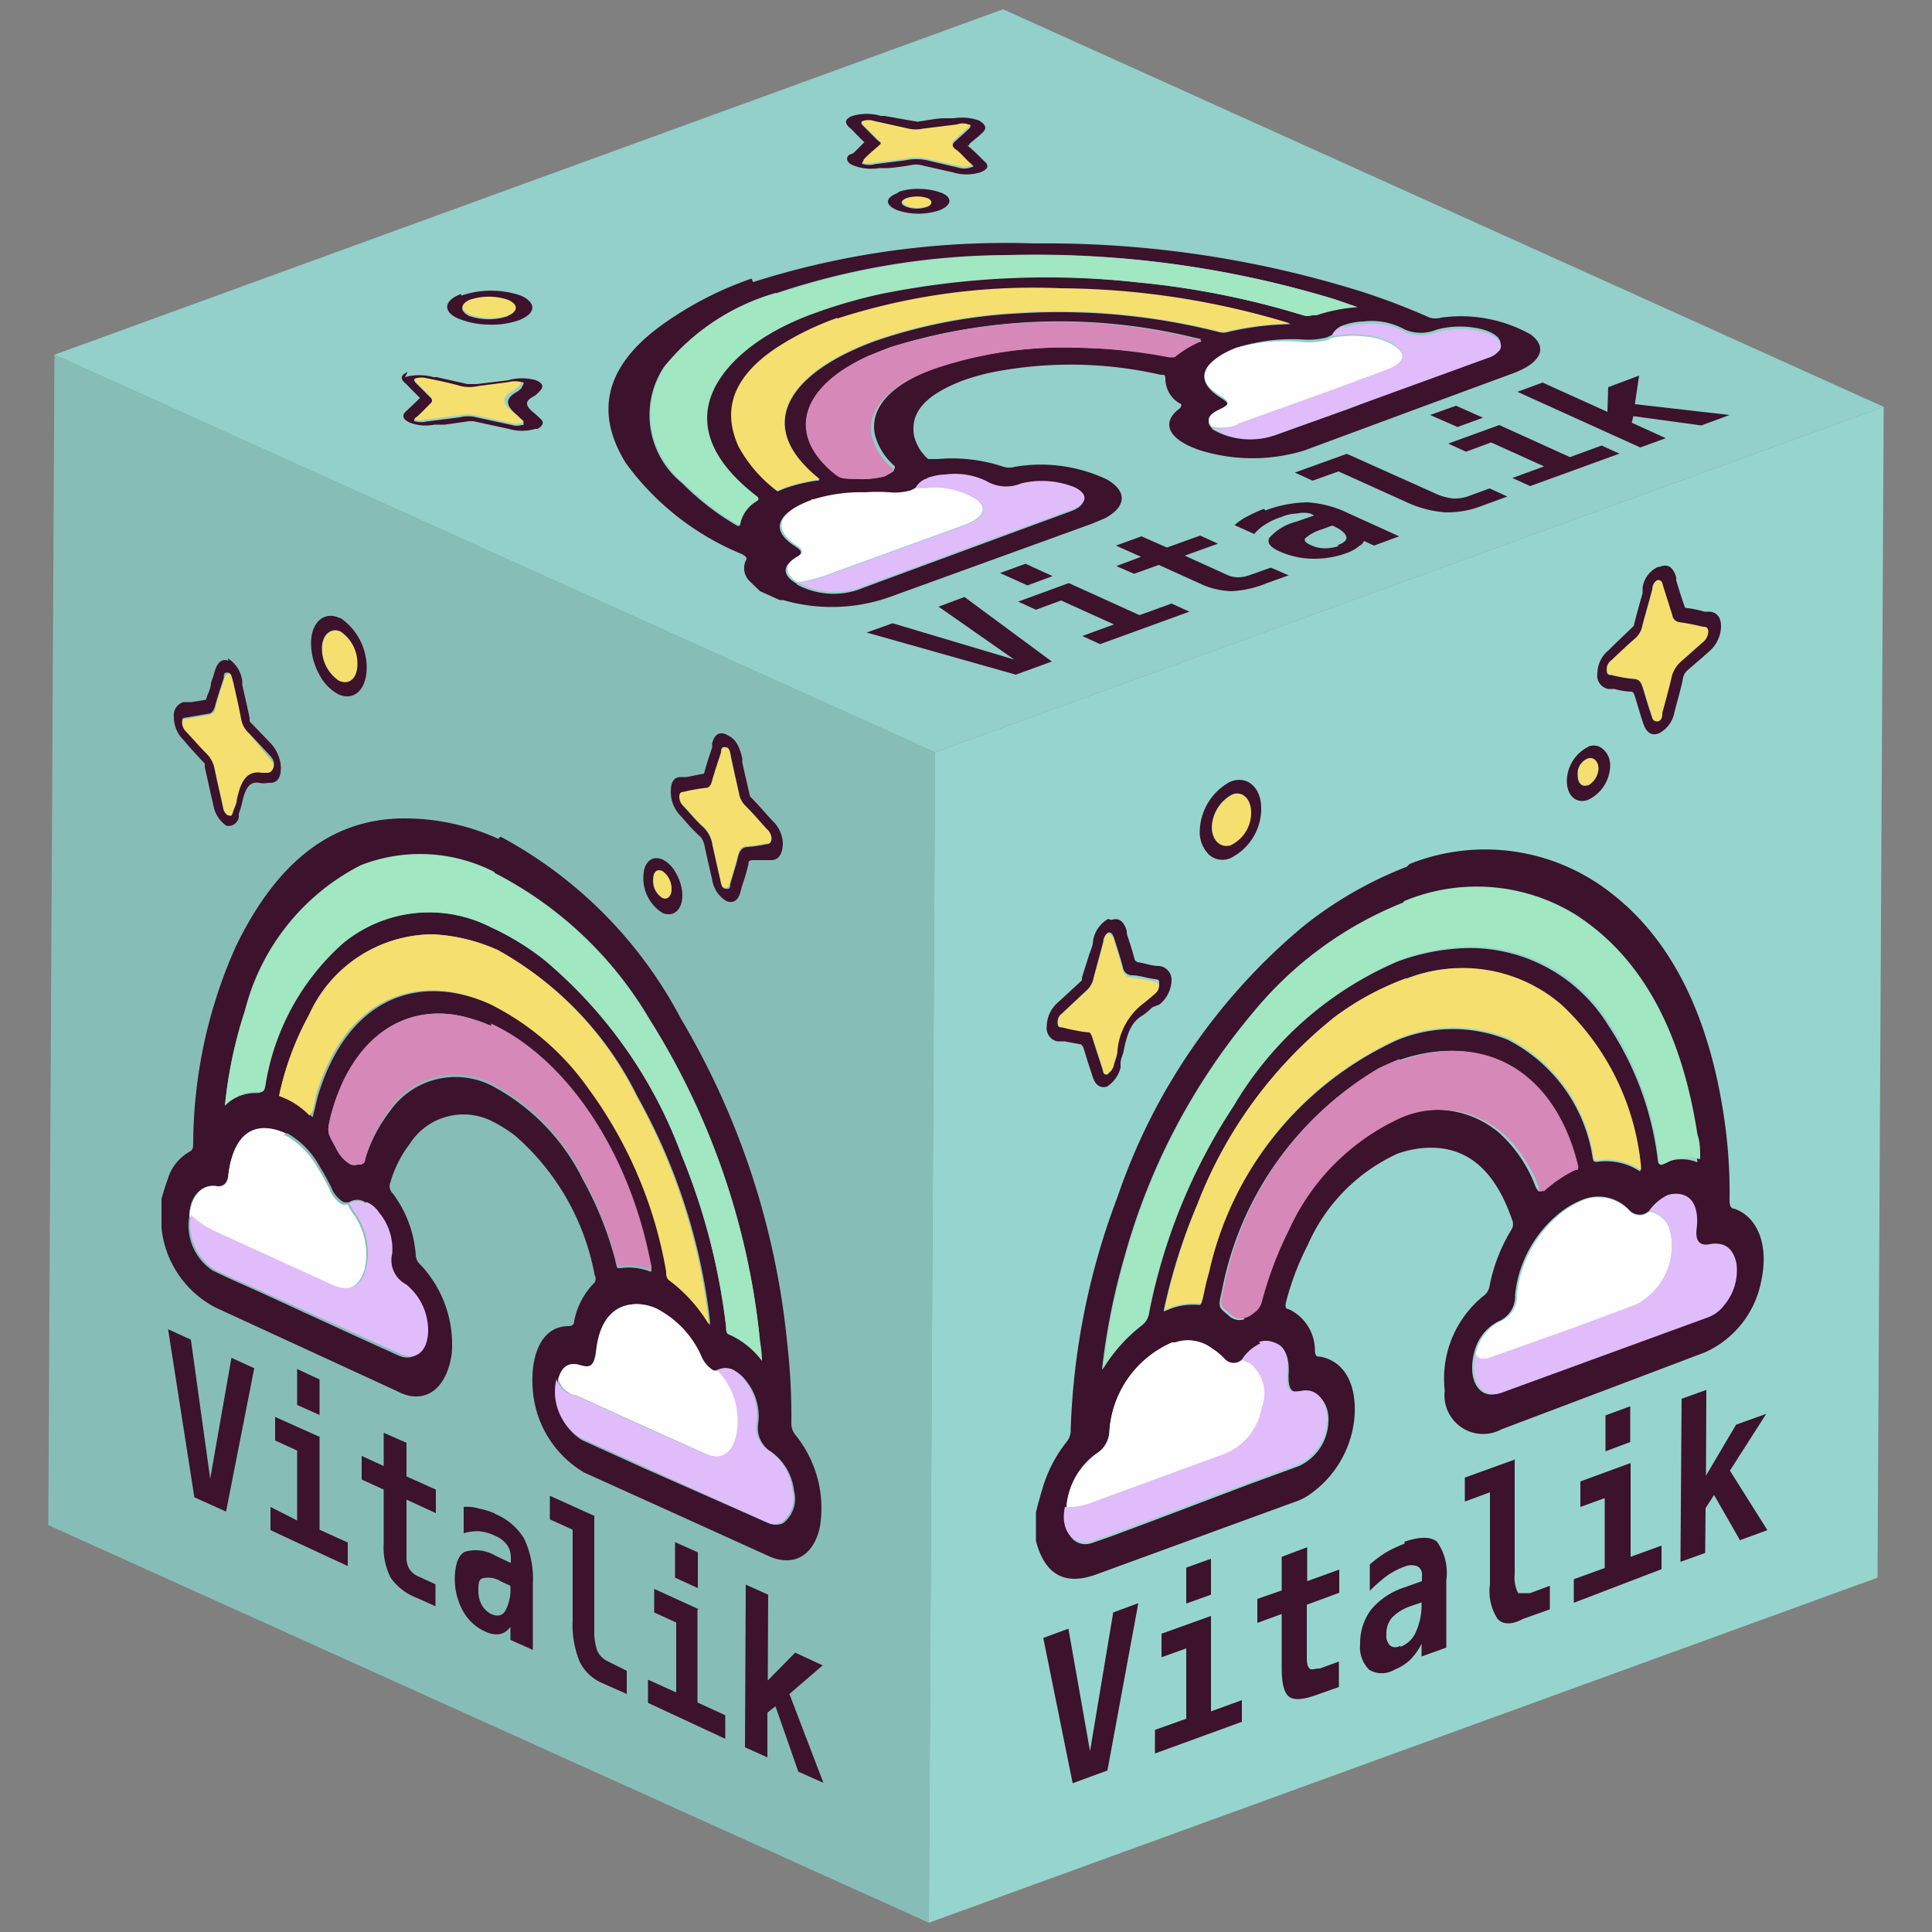<svg id="Capa_1" data-name="Capa 1" xmlns="http://www.w3.org/2000/svg" xmlns:xlink="http://www.w3.org/1999/xlink" width="50" height="50" viewBox="0 0 50 50">
  <rect x="0" y="0" width="50" height="50" fill="#808080" stroke="none"/>
  <defs>
    <clipPath id="clip-path">
      <polygon points="24.04 49.76 1.25 39.47 1.41 9.18 24.2 19.47 24.04 49.76" fill="none"/>
    </clipPath>
    <clipPath id="clip-path-2">
      <polygon points="24.2 19.47 1.41 9.18 25.96 0.24 48.75 10.53 24.2 19.47" fill="none"/>
    </clipPath>
    <clipPath id="clip-path-3">
      <polygon points="48.75 10.53 48.59 40.83 24.04 49.76 24.2 19.47 48.75 10.53" fill="none"/>
    </clipPath>
  </defs>
  <g id="Figment_lido">
    <g style="isolation: isolate">
      <g>
        <polygon points="24.04 49.76 1.25 39.47 1.41 9.18 24.2 19.47 24.04 49.76" fill="#86beb7"/>
        <g style="isolation: isolate">
          <g clip-path="url(#clip-path)">
            <g>
              <path d="M14.44,35.7c.09-.33.29-.46.57-.37s.36,0,.41-.35c.1-.81.46-1.24,1.07-1.23a1.26,1.26,0,0,1,.5.12,2.53,2.53,0,0,1,1.1,1.19.81.81,0,0,0,.33.4.31.31,0,0,0,.13,0,.49.49,0,0,1,.44,0,1,1,0,0,1,.34.3,1.46,1.46,0,0,1,.29,1.11.72.72,0,0,0,.35.71,1.43,1.43,0,0,1,.58,1,.8.8,0,0,1-.28.84.46.46,0,0,1-.38,0L16.67,38l-1.61-.73a1.41,1.41,0,0,1-.62-1.52M4.9,31.47c0-.53.34-.84.72-.77.17,0,.26-.08.29-.3.13-1,.68-1.43,1.48-1.07l.05,0a2.2,2.2,0,0,1,.84.87c.1.16.2.34.29.52a.77.77,0,0,0,.32.39.37.37,0,0,0,.15,0,.38.38,0,0,1,.41,0,.71.71,0,0,1,.32.27,1.47,1.47,0,0,1,.34,1.06.71.71,0,0,0,.36.8A1.53,1.53,0,0,1,11,34.5c0,.5-.31.75-.69.58l-1.19-.54L6.77,33.46l-.85-.38-.42-.2a1.4,1.4,0,0,1-.6-1.41m4.18-1.33a.93.93,0,0,1-.38-.42c-.23-.42-.24-.4-.15-.8.52-2.07,2-3.08,3.67-2.55a4.09,4.09,0,0,1,.49.18c1.89.86,3.5,3.18,4.09,6l.06.28c0,.1,0,.08-.06.07a1.49,1.49,0,0,0-.74-.08H16c-.05,0-.05-.12-.07-.18a9,9,0,0,0-.85-2.12,5.48,5.48,0,0,0-2.33-2.41,2.07,2.07,0,0,0-2.66.65A3.86,3.86,0,0,0,9.45,30c0,.13-.09.13-.19.14a.37.37,0,0,1-.18,0M7.23,28.36A7.64,7.64,0,0,1,8,26.26a3.53,3.53,0,0,1,3.19-2.08,4.64,4.64,0,0,1,1.67.4,8.71,8.71,0,0,1,3.64,3.8,15.52,15.52,0,0,1,1.88,5.84v.08a4,4,0,0,0-1-1.12c-.09-.06-.08-.15-.1-.24a11.21,11.21,0,0,0-2-4.72A6.87,6.87,0,0,0,12.72,26c-1.84-.83-3.67-.21-4.46,2.26-.06.18-.09.36-.14.54s0,.11-.06.09l0,0a2.08,2.08,0,0,0-.62-.44l-.17-.07m-1.45.26a11.43,11.43,0,0,1,.52-2.47,5.82,5.82,0,0,1,3-3.76,4.21,4.21,0,0,1,3.46.18,9.86,9.86,0,0,1,4,3.77,19.18,19.18,0,0,1,2.85,8.16c0,.22,0,.44.07.69a2.18,2.18,0,0,0-.74-.63l-.11-.05h0c-.09,0-.07-.13-.08-.21a16.84,16.84,0,0,0-1.15-4.43,12,12,0,0,0-3.56-5.06A6.84,6.84,0,0,0,12.71,24a3.51,3.51,0,0,0-3.89.45,6.22,6.22,0,0,0-2,3.67c0,.13-.07.17-.17.17a1.17,1.17,0,0,0-.88.36m7.13-6.94a5.88,5.88,0,0,0-2.43-.53c-2,0-3.37,1.27-4.36,3.3A12.61,12.61,0,0,0,5,29.55c0,.13,0,.21-.1.26a1.21,1.21,0,0,0-.56.71c-.06.16-.11.33-.16.5v.68l0,.08a2.62,2.62,0,0,0,1.4,2.06L10.27,36a1.32,1.32,0,0,0,.31.12c.59.12,1-.32,1.11-1.08a3,3,0,0,0-.8-2.3.36.36,0,0,1-.13-.26,3,3,0,0,0-.6-1.6.25.25,0,0,1-.06-.27,3,3,0,0,1,.5-1A1.65,1.65,0,0,1,12.7,29a3.73,3.73,0,0,1,.63.39A6.3,6.3,0,0,1,15.39,33a.19.19,0,0,1,0,.19,1.91,1.91,0,0,0-.53,1c0,.1-.07.13-.15.13-.66,0-1,.69-.92,1.67a2.72,2.72,0,0,0,1.33,2.12l2.39,1.08,2.38,1.08c.64.29,1.17,0,1.33-.76a3,3,0,0,0-.64-2.38.47.47,0,0,1-.1-.3,16.71,16.71,0,0,0-.11-2.1,20.34,20.34,0,0,0-2.75-8.37,11.32,11.32,0,0,0-4.67-4.71" fill="#3c122c"/>
              <path d="M5.92,17.44h0c-.07,0-.1.06-.12.14-.08.24-.16.48-.23.74,0,.11-.09.16-.17.18l-.58.1c-.06,0-.1,0-.1.14a.36.36,0,0,0,.11.23c.18.19.35.39.54.58a.73.73,0,0,1,.19.37c.07.32.15.65.22,1a.3.3,0,0,0,.12.21c.06,0,.1,0,.12-.08s.07-.21.1-.32c.09-.44.24-.77.64-.7l.16,0h0c.08,0,.18,0,.17-.16s-.09-.22-.16-.3L6.46,19a.65.65,0,0,1-.21-.38c-.06-.32-.13-.62-.2-.93,0-.1,0-.22-.13-.26" fill="#f5df6e"/>
              <path d="M5.89,21.1a.3.3,0,0,1-.12-.21c-.07-.32-.15-.65-.22-1a.73.73,0,0,0-.19-.37c-.19-.19-.36-.39-.54-.58a.36.36,0,0,1-.11-.23c0-.11,0-.13.1-.14l.58-.1c.08,0,.13-.07.17-.18.07-.26.15-.5.23-.74,0-.08,0-.17.12-.14h0c.08,0,.1.16.13.26.07.31.14.61.2.93a.65.65,0,0,0,.21.38l.48.51c.07.08.17.16.16.3S7,20,6.93,20h0l-.16,0c-.4-.07-.55.26-.64.7,0,.11-.07.21-.1.32s-.06.1-.12.08m0-4h0c-.24-.09-.32.18-.35.26a2.81,2.81,0,0,1-.1.31c0,.15-.09.29-.13.44l0,0-.37.06-.21,0a.35.35,0,0,0-.25.38.82.82,0,0,0,.25.6l.16.19c.13.14.26.29.39.42l0,.09.15.68.07.3a.81.81,0,0,0,.34.54l0,0h0a.27.27,0,0,0,.32-.22l0-.09a2.58,2.58,0,0,0,.08-.26c.09-.43.21-.58.45-.54a.53.53,0,0,0,.22,0l.05,0c.08,0,.29,0,.29-.4a1,1,0,0,0-.29-.65l-.52-.54,0-.09c-.06-.29-.13-.58-.19-.86l0-.09a.81.81,0,0,0-.37-.59" fill="#3c122c"/>
              <path d="M18.79,19.32h0c-.09,0-.11.06-.13.13-.08.25-.17.51-.24.76,0,.1-.07.15-.16.16a5,5,0,0,0-.56.1c-.06,0-.12,0-.12.13a.33.33,0,0,0,.11.25c.17.18.33.38.5.53a.8.8,0,0,1,.25.49c.07.3.13.59.2.88,0,.09,0,.19.13.23h0c.07,0,.1-.05.12-.12.07-.24.14-.46.2-.7s.13-.25.26-.26a3.54,3.54,0,0,0,.47-.07c.08,0,.14,0,.14-.16a.34.34,0,0,0-.12-.23c-.19-.21-.37-.42-.56-.61a.55.55,0,0,1-.16-.31c-.07-.31-.14-.62-.21-.95,0-.1,0-.21-.13-.25" fill="#f5df6e"/>
              <path d="M18.77,23c-.09,0-.11-.14-.13-.23-.07-.29-.13-.58-.2-.88a.8.8,0,0,0-.25-.49c-.17-.15-.33-.35-.5-.53a.33.33,0,0,1-.11-.25c0-.12.06-.12.12-.13a5,5,0,0,1,.56-.1c.09,0,.13-.06.16-.16.07-.25.16-.51.24-.76,0-.07,0-.16.13-.13h0c.09,0,.11.15.13.25.07.33.14.64.21.95a.55.55,0,0,0,.16.31c.19.19.37.4.56.61a.34.34,0,0,1,.12.23c0,.12-.06.16-.14.16a3.54,3.54,0,0,1-.47.07c-.13,0-.22.08-.26.26s-.13.46-.2.7c0,.07,0,.15-.12.12h0m0-4h0c-.17-.06-.28,0-.35.23l0,.12c-.08.22-.15.45-.21.67l-.45.09-.14,0c-.08,0-.27,0-.27.38a.88.88,0,0,0,.26.63l.13.15a4.93,4.93,0,0,0,.39.4s.06.07.09.2c.06.29.13.59.2.89a.78.78,0,0,0,.37.56c.26.1.34-.15.36-.23l.05-.18a5,5,0,0,0,.16-.55c0-.06,0-.09.11-.1l.32,0,.16,0c.24,0,.29-.24.3-.41a.84.84,0,0,0-.26-.6l-.13-.14c-.15-.17-.3-.34-.46-.5-.07-.31-.14-.6-.2-.88l0-.1c-.07-.32-.18-.51-.36-.59" fill="#3c122c"/>
              <path d="M8.82,16.35h0c-.25-.11-.48.09-.48.43a1,1,0,0,0,.46.86c.27.12.47-.08.47-.43a1,1,0,0,0-.44-.85" fill="#f5df6e"/>
              <path d="M8.79,17.63a1,1,0,0,1-.46-.86c0-.34.23-.54.48-.43h0a1,1,0,0,1,.44.85c0,.35-.2.55-.47.43m0-1.63h0c-.39-.18-.73.12-.73.65a1.69,1.69,0,0,0,.21.81,1.2,1.2,0,0,0,.5.52c.4.18.72-.12.73-.67A1.56,1.56,0,0,0,8.82,16" fill="#3c122c"/>
              <path d="M17.15,22.54h0c-.15-.06-.25,0-.24.24a.52.52,0,0,0,.24.46h0c.13.06.24,0,.24-.22a.56.56,0,0,0-.24-.48" fill="#f5df6e"/>
              <path d="M17.14,23.24a.52.52,0,0,1-.24-.46c0-.21.09-.3.24-.24h0a.56.56,0,0,1,.24.48c0,.17-.11.28-.24.22h0m0-1h0c-.28-.11-.49.08-.49.47a1.06,1.06,0,0,0,.5.92c.28.11.5-.08.51-.44a1.15,1.15,0,0,0-.15-.56.82.82,0,0,0-.35-.38" fill="#3c122c"/>
              <path d="M12.8,22.57a4.21,4.21,0,0,0-3.46-.18,5.82,5.82,0,0,0-3,3.76,11.43,11.43,0,0,0-.52,2.47,1.17,1.17,0,0,1,.88-.36c.1,0,.14,0,.17-.17a6.22,6.22,0,0,1,2-3.67A3.51,3.51,0,0,1,12.71,24a6.84,6.84,0,0,1,1.37.84,12,12,0,0,1,3.56,5.06,16.84,16.84,0,0,1,1.15,4.43c0,.08,0,.17.08.21h0l.11.05a2.18,2.18,0,0,1,.74.63c0-.25-.05-.47-.07-.69a19.18,19.18,0,0,0-2.85-8.16,9.86,9.86,0,0,0-4-3.77" fill="#a0e7c2"/>
              <path d="M12.87,24.58a4.64,4.64,0,0,0-1.67-.4A3.53,3.53,0,0,0,8,26.26a7.64,7.64,0,0,0-.78,2.1l.17.07a2.08,2.08,0,0,1,.62.44l0,0s0,0,.06-.09.08-.36.14-.54c.79-2.47,2.62-3.09,4.46-2.26a6.87,6.87,0,0,1,2.57,2.21,11.21,11.21,0,0,1,2,4.72c0,.09,0,.18.1.24a4,4,0,0,1,1,1.12v-.08a15.52,15.52,0,0,0-1.88-5.84,8.71,8.71,0,0,0-3.64-3.8" fill="#f5df6e"/>
              <path d="M12.71,26.55a4.09,4.09,0,0,0-.49-.18c-1.71-.53-3.15.48-3.67,2.55-.09.4-.08.38.15.8a.93.93,0,0,0,.38.42.37.37,0,0,0,.18,0c.1,0,.16,0,.19-.14a3.86,3.86,0,0,1,.64-1.3,2.07,2.07,0,0,1,2.66-.65,5.48,5.48,0,0,1,2.33,2.41,9,9,0,0,1,.85,2.12c0,.06,0,.16.07.18h.06a1.49,1.49,0,0,1,.74.08s.08,0,.06-.07l-.06-.28c-.59-2.81-2.2-5.13-4.09-6" fill="#d688b8"/>
              <path d="M7.39,29.33c-.8-.36-1.35,0-1.48,1.07,0,.22-.12.33-.29.3-.38-.07-.67.24-.72.77a2.24,2.24,0,0,0,.66.44l3,1.37c.45.2.76,0,.88-.45a1.79,1.79,0,0,0-.3-1.42A1.38,1.38,0,0,1,9,31.17a.37.37,0,0,1-.15,0,.77.77,0,0,1-.32-.39c-.09-.18-.19-.36-.29-.52a2.2,2.2,0,0,0-.84-.87l-.05,0" fill="#fefefe"/>
              <path d="M17,33.87a1.26,1.26,0,0,0-.5-.12c-.61,0-1,.42-1.07,1.23-.05.36-.14.43-.41.35s-.48,0-.57.37a.64.64,0,0,0,.39.4l.05,0,2,.91,1.41.63c.71.3.93-.55.79-1.26a1.88,1.88,0,0,0-.49-.91.31.31,0,0,1-.13,0,.81.81,0,0,1-.33-.4A2.53,2.53,0,0,0,17,33.87" fill="#fefefe"/>
              <path d="M9.45,31.14a.38.38,0,0,0-.41,0,1.38,1.38,0,0,0,.14.24,1.79,1.79,0,0,1,.3,1.42c-.12.49-.43.65-.88.45l-3-1.37a2.24,2.24,0,0,1-.66-.44,1.4,1.4,0,0,0,.6,1.41l.42.2.85.38,2.39,1.08,1.19.54c.38.17.67-.08.69-.58a1.53,1.53,0,0,0-.57-1.23.71.71,0,0,1-.36-.8,1.47,1.47,0,0,0-.34-1.06.71.71,0,0,0-.32-.27" fill="#e0bcfb"/>
              <path d="M19,35.46a.49.49,0,0,0-.44,0,1.88,1.88,0,0,1,.49.91c.14.71-.08,1.56-.79,1.26L16.84,37l-2-.91-.05,0a.64.64,0,0,1-.39-.4,1.41,1.41,0,0,0,.62,1.52l1.61.73,3.22,1.46a.46.46,0,0,0,.38,0,.8.8,0,0,0,.28-.84,1.43,1.43,0,0,0-.58-1,.72.72,0,0,1-.35-.71,1.46,1.46,0,0,0-.29-1.11,1,1,0,0,0-.34-.3" fill="#e0bcfb"/>
              <polyline points="6.58 35.41 5.99 35.14 5.44 38.27 4.94 34.67 4.35 34.4 5.03 38.75 5.85 39.12 6.58 35.41" fill="#3c122c"/>
              <path d="M8.28,37.19l-1.16-.52v.61l.57.26v1.81L7,39v.6l2,.93v-.61l-.73-.33,0-2.42m0-1.47-.58-.27v.93l.58.26v-.92" fill="#3c122c"/>
              <path d="M10.52,37.34l-.59-.26v.86l-.57-.26v.61l.57.26v1.39a1.74,1.74,0,0,0,.18.89,1.44,1.44,0,0,0,.67.52l.49.22V41l-.44-.2a.55.55,0,0,1-.24-.2.61.61,0,0,1-.07-.32V38.81l.76.35v-.61l-.76-.34v-.87" fill="#3c122c"/>
              <path d="M12.71,41.77a.59.59,0,0,1-.24-.23.75.75,0,0,1-.09-.37c0-.18,0-.3.13-.33a.63.63,0,0,1,.46.09l.24.11v.05a1.14,1.14,0,0,1-.14.61c-.08.12-.2.14-.36.07m.1-2.6a2,2,0,0,0-.42-.13A1,1,0,0,0,12,39v.68a1.21,1.21,0,0,1,.41-.05,1.12,1.12,0,0,1,.41.12.71.71,0,0,1,.3.23.54.54,0,0,1,.1.33v.14l-.4-.19a1,1,0,0,0-.79-.1c-.17.09-.25.32-.26.67a1.71,1.71,0,0,0,.21.86,1.23,1.23,0,0,0,.59.54.63.63,0,0,0,.37.06.45.45,0,0,0,.27-.19v.34l.58.26V41a2.46,2.46,0,0,0-.22-1.17,1.56,1.56,0,0,0-.76-.65" fill="#3c122c"/>
              <path d="M15.4,39.24l-1.17-.53v.61l.59.27,0,2.33A2.53,2.53,0,0,0,15,43a1.16,1.16,0,0,0,.59.56l.63.28v-.6L15.74,43a.57.57,0,0,1-.28-.27,1.5,1.5,0,0,1-.08-.54l0-2.95" fill="#3c122c"/>
              <path d="M18.09,41.65l-1.16-.53v.61l.57.26V43.8l-.73-.33v.6l2,.93v-.61l-.72-.33V41.65m0-1.48-.58-.26v.92l.59.27v-.93" fill="#3c122c"/>
              <polyline points="19.88 41.27 19.3 41.01 19.28 45.22 19.86 45.48 19.86 44.32 20.07 44.16 20.66 45.85 21.31 46.14 20.43 43.84 21.29 43.1 20.58 42.77 19.87 43.49 19.88 41.27" fill="#3c122c"/>
            </g>
          </g>
        </g>
      </g>
      <g>
        <polygon points="24.2 19.47 1.41 9.18 25.96 0.24 48.75 10.53 24.2 19.47" fill="#92d0c9"/>
        <g style="isolation: isolate">
          <g clip-path="url(#clip-path-2)">
            <g>
              <path d="M31.38,11.1c-.18-.17-.12-.32.17-.45s.29-.2.05-.35c-.53-.33-.58-.68-.09-1A2,2,0,0,1,32,9a4.67,4.67,0,0,1,1.77-.21,1.88,1.88,0,0,0,.57-.06l.13-.06a.51.51,0,0,1,.32-.26,1.59,1.59,0,0,1,.49-.09,1.75,1.75,0,0,1,1.08.21,1.06,1.06,0,0,0,.82,0,2.36,2.36,0,0,1,1.21,0c.34.1.51.28.42.45a.61.61,0,0,1-.3.21L34.85,10.6,33,11.26a1.93,1.93,0,0,1-1.64-.16m-10.75,4c-.37-.21-.37-.47,0-.67.16-.09.15-.17,0-.27-.68-.42-.55-.86.36-1.19l.05,0a4.2,4.2,0,0,1,1.33-.18,4.42,4.42,0,0,1,.63,0,1.51,1.51,0,0,0,.55-.05l.14-.07a.46.46,0,0,1,.3-.25,1.39,1.39,0,0,1,.46-.09,1.87,1.87,0,0,1,1.07.17,1,1,0,0,0,.9.06,2.27,2.27,0,0,1,1.38.1c.37.18.34.43-.09.58l-1.36.5-2.71,1-.95.35-.48.18a2,2,0,0,1-1.56-.14m2.29-2.81a2.12,2.12,0,0,1-.62.07c-.51,0-.5,0-.73-.19-1.17-1-.8-2.16.94-3L23,9a14.64,14.64,0,0,1,7.79-.29l.26.06c.09,0,0,0,0,.06a2.71,2.71,0,0,0-.64.39s0,0,0,0a.44.44,0,0,1-.2,0A14,14,0,0,0,27.92,9a10.47,10.47,0,0,0-3.67.51c-1.12.4-1.75,1-1.61,1.73a1.62,1.62,0,0,0,.49.8c.07.06,0,.09,0,.15a1,1,0,0,1-.17.1m-2.82.44a3.52,3.52,0,0,1-1-1.15c-.4-.89-.2-1.74.94-2.52a7.33,7.33,0,0,1,1.61-.8,16.47,16.47,0,0,1,5.77-.78,20.74,20.74,0,0,1,5.94.91l.05,0a7.62,7.62,0,0,0-1.66.2.43.43,0,0,1-.26,0,16.82,16.82,0,0,0-5.15-.48,13.51,13.51,0,0,0-3.71.71c-2.09.76-3.06,2-1.79,3.29a2.61,2.61,0,0,0,.3.27s.06,0,0,.06h-.05a4.48,4.48,0,0,0-.82.2l-.19.08m-1,.91a6.81,6.81,0,0,1-1.47-1.13,2.26,2.26,0,0,1-.47-3,5.71,5.71,0,0,1,2.87-1.9,19,19,0,0,1,6-1,26.52,26.52,0,0,1,8.47,1.14l.58.2a4.22,4.22,0,0,0-1.07.21l-.11,0h0a.34.34,0,0,1-.23,0,21.62,21.62,0,0,0-4.28-.85,21.6,21.6,0,0,0-6.66.3,13.3,13.3,0,0,0-1.72.5c-1.64.59-2.53,1.39-2.73,2.36s.28,1.62,1.23,2.36c.07.06.07.1,0,.15a.88.88,0,0,0-.42.63m.34-6.39a9,9,0,0,0-2.32,1.2c-1.55,1.12-1.7,2.34-.93,3.58a7,7,0,0,0,3,2.35c.09.05.14.09.11.15a.47.47,0,0,0,.1.56l.26.25.51.23h.09A4.5,4.5,0,0,0,23,15.46l5.27-1.91.33-.14c.56-.3.57-.7.05-1a4,4,0,0,0-2.38-.33.51.51,0,0,1-.3,0,4.19,4.19,0,0,0-1.7-.2c-.14,0-.19,0-.25,0a1.16,1.16,0,0,1-.37-.63c-.08-.56.26-1,1.21-1.38a5.81,5.81,0,0,1,.79-.23,10.48,10.48,0,0,1,4.39.06c.1,0,.11,0,.12.09a.74.74,0,0,0,.37.65c.06,0,.05.09,0,.13-.51.38-.28.82.55,1.09a4.58,4.58,0,0,0,2.67,0l2.7-1,2.71-1c.73-.27.9-.67.46-1a3.68,3.68,0,0,0-2.32-.44.56.56,0,0,1-.3,0c-.52-.23-1.08-.45-1.69-.65a27.36,27.36,0,0,0-8.55-1.27,21.58,21.58,0,0,0-7.27,1" fill="#3c122c"/>
              <path d="M10.74,9.74h0c-.08,0,0,.07,0,.12l.38.38a.09.09,0,0,1,0,.15c-.12.12-.24.25-.37.36s-.06.07,0,.11a.58.58,0,0,0,.26,0l.87-.11a.88.88,0,0,1,.43,0l.92.2a.43.43,0,0,0,.25,0c.06,0,.07-.06,0-.1l-.17-.16c-.27-.2-.4-.4,0-.6a.58.58,0,0,0,.12-.1h0s.13-.1,0-.15a.69.69,0,0,0-.35,0l-.77.1a1,1,0,0,1-.46,0c-.28-.08-.57-.14-.87-.2a.57.57,0,0,0-.29,0" fill="#f5df6e"/>
              <path d="M13.5,11a.43.43,0,0,1-.25,0l-.92-.2a.88.88,0,0,0-.43,0l-.87.11a.58.58,0,0,1-.26,0c-.08,0-.06-.07,0-.11s.25-.24.37-.36a.09.09,0,0,0,0-.15l-.38-.38s-.09-.09,0-.12h0a.57.57,0,0,1,.29,0c.3.06.59.12.87.2a1,1,0,0,0,.46,0l.77-.1a.69.69,0,0,1,.35,0c.12,0,0,.1,0,.15h0a.58.58,0,0,1-.12.1c-.37.2-.24.4,0,.6l.17.16s0,.07,0,.1m-3-1.37h0c-.26.1-.12.24-.07.28s.11.11.16.16l.23.23v0l-.24.23-.14.13c-.12.13,0,.22.1.27a1.13,1.13,0,0,0,.65.06l.27,0,.63-.09h.11l.64.14.28.06a1.2,1.2,0,0,0,.68,0h.06c.14-.08.18-.17.08-.26l0,0-.14-.13c-.26-.2-.28-.32-.06-.44a.56.56,0,0,0,.16-.13l0,0c.05-.05.2-.18-.08-.3a1.33,1.33,0,0,0-.72,0l-.82.1H12.1l-.8-.18-.08,0a1.39,1.39,0,0,0-.74,0" fill="#3c122c"/>
              <path d="M22.32,3.09h0c-.09,0,0,.08,0,.12l.39.39c.06,0,.06.09,0,.15s-.25.23-.37.35-.08.07,0,.11a.53.53,0,0,0,.28,0l.79-.1a1.39,1.39,0,0,1,.58,0l.82.18a.47.47,0,0,0,.29,0h0c.08,0,0-.08,0-.12s-.23-.23-.37-.35-.09-.15,0-.23l.32-.29c.05-.05.08-.09,0-.13a.41.41,0,0,0-.29,0l-.89.11a.86.86,0,0,1-.36,0l-.9-.2a.48.48,0,0,0-.29,0" fill="#f5df6e"/>
              <path d="M25.1,4.34a.47.47,0,0,1-.29,0L24,4.15a1.39,1.39,0,0,0-.58,0l-.79.1a.53.53,0,0,1-.28,0c-.09,0,0-.08,0-.11s.24-.24.37-.35.06-.1,0-.15l-.39-.39s-.09-.08,0-.12h0a.48.48,0,0,1,.29,0l.9.2a.86.86,0,0,0,.36,0l.89-.11a.41.41,0,0,1,.29,0c.09,0,.06.08,0,.13l-.32.29c-.1.08-.12.15,0,.23s.24.24.37.35.08.08,0,.12h0M22.06,3h0c-.18.07-.21.16-.1.28l.06.05c.12.12.23.24.35.35l-.28.28L22,4c-.05,0-.18.17.08.28a1.29,1.29,0,0,0,.68.07l.22,0a6,6,0,0,0,.61-.08.62.62,0,0,1,.23,0l.84.19a1.2,1.2,0,0,0,.71,0c.29-.11.16-.24.11-.28l-.09-.09c-.09-.09-.19-.19-.3-.28s0,0,0-.09l.23-.19.11-.1c.16-.15,0-.25-.09-.31a1.32,1.32,0,0,0-.65-.06l-.22,0c-.25,0-.49.06-.73.09L22.89,3,22.8,3a1.32,1.32,0,0,0-.74,0" fill="#3c122c"/>
              <path d="M12.19,7.73h0c-.29.11-.31.3,0,.42a1.55,1.55,0,0,0,1,0c.3-.11.31-.29,0-.41a1.56,1.56,0,0,0-1,0" fill="#f5df6e"/>
              <path d="M13.15,8.18a1.55,1.55,0,0,1-1,0c-.26-.12-.24-.31,0-.42h0a1.56,1.56,0,0,1,1,0c.27.12.26.3,0,.41m-1.22-.56h0c-.44.16-.48.45-.08.63a2.15,2.15,0,0,0,.78.16,2.1,2.1,0,0,0,.79-.11c.45-.17.48-.45.06-.64a2.39,2.39,0,0,0-1.54,0" fill="#3c122c"/>
              <path d="M23.48,5.11h0c-.16.07-.17.15,0,.22a.8.8,0,0,0,.55,0h0c.14-.06.15-.16,0-.22a.89.89,0,0,0-.56,0" fill="#f5df6e"/>
              <path d="M24,5.35a.8.8,0,0,1-.55,0c-.16-.07-.15-.15,0-.22h0a.89.89,0,0,1,.56,0c.13.06.12.16,0,.22h0M23.22,5h0c-.31.12-.33.3,0,.44a1.73,1.73,0,0,0,1.1,0c.31-.13.33-.32.07-.44a1.67,1.67,0,0,0-.55-.11,1.62,1.62,0,0,0-.57.07" fill="#3c122c"/>
              <path d="M20.08,7.58a5.71,5.71,0,0,0-2.87,1.9,2.26,2.26,0,0,0,.47,3,6.81,6.81,0,0,0,1.47,1.13.88.88,0,0,1,.42-.63c.08-.05.08-.09,0-.15-.95-.74-1.41-1.53-1.23-2.36s1.09-1.77,2.73-2.36a13.3,13.3,0,0,1,1.72-.5,21.6,21.6,0,0,1,6.66-.3,21.62,21.62,0,0,1,4.28.85.34.34,0,0,0,.23,0h0l.11,0a4.22,4.22,0,0,1,1.07-.21l-.58-.2a26.52,26.52,0,0,0-8.47-1.14,19,19,0,0,0-6,1" fill="#a0e7c2"/>
              <path d="M21.66,8.23a7.33,7.33,0,0,0-1.61.8c-1.14.78-1.34,1.63-.94,2.52a3.52,3.52,0,0,0,1,1.15l.19-.08a4.48,4.48,0,0,1,.82-.2h.05c.05,0,0,0,0-.06a2.61,2.61,0,0,1-.3-.27c-1.27-1.28-.3-2.53,1.79-3.29a13.51,13.51,0,0,1,3.71-.71,16.82,16.82,0,0,1,5.15.48.43.43,0,0,0,.26,0,7.62,7.62,0,0,1,1.66-.2l-.05,0a20.74,20.74,0,0,0-5.94-.91,16.47,16.47,0,0,0-5.77.78" fill="#f5df6e"/>
              <path d="M23,9l-.53.21c-1.74.79-2.11,2-.94,3,.23.19.22.18.73.19a2.12,2.12,0,0,0,.62-.07,1,1,0,0,0,.17-.1c.07-.06.11-.09,0-.15a1.62,1.62,0,0,1-.49-.8c-.14-.71.49-1.33,1.61-1.73A10.47,10.47,0,0,1,27.92,9a14,14,0,0,1,2.29.24.44.44,0,0,0,.2,0s0,0,0,0a2.71,2.71,0,0,1,.64-.39s.09,0,0-.06l-.26-.06A14.64,14.64,0,0,0,23,9" fill="#d688b8"/>
              <path d="M21,12.94c-.91.33-1,.77-.36,1.19.15.1.16.18,0,.27-.35.2-.35.46,0,.67a4,4,0,0,0,.86-.23l3.44-1.25c.51-.19.62-.42.35-.65A2,2,0,0,0,24,12.62a2.71,2.71,0,0,1-.29,0l-.14.07a1.51,1.51,0,0,1-.55.05,4.42,4.42,0,0,0-.63,0,4.2,4.2,0,0,0-1.33.18l-.05,0" fill="#fefefe"/>
              <path d="M32,9a2,2,0,0,0-.49.25c-.49.34-.44.69.09,1,.24.15.23.22-.05.35s-.35.28-.17.45A1.21,1.21,0,0,0,32,11l.06,0,2.23-.8,1.6-.59c.79-.3.31-.72-.33-.87a3,3,0,0,0-1.08,0l-.13.06a1.88,1.88,0,0,1-.57.06A4.67,4.67,0,0,0,32,9" fill="#fefefe"/>
              <path d="M24,12.38a.46.46,0,0,0-.3.25,2.71,2.71,0,0,0,.29,0,2,2,0,0,1,1.32.32c.27.23.16.46-.35.65l-3.44,1.25a4,4,0,0,1-.86.23,2,2,0,0,0,1.56.14l.48-.18.95-.35,2.71-1,1.36-.5c.43-.15.46-.4.09-.58a2.27,2.27,0,0,0-1.38-.1,1,1,0,0,1-.9-.06,1.87,1.87,0,0,0-1.07-.17,1.39,1.39,0,0,0-.46.09" fill="#e0bcfb"/>
              <path d="M34.79,8.44a.51.51,0,0,0-.32.26,3,3,0,0,1,1.08,0c.64.15,1.12.57.33.87l-1.6.59-2.23.8L32,11a1.21,1.21,0,0,1-.61.09,1.93,1.93,0,0,0,1.64.16l1.83-.66,3.66-1.33a.61.61,0,0,0,.3-.21c.09-.17-.08-.35-.42-.45a2.36,2.36,0,0,0-1.21,0,1.06,1.06,0,0,1-.82,0,1.75,1.75,0,0,0-1.08-.21,1.59,1.59,0,0,0-.49.09" fill="#e0bcfb"/>
              <polyline points="24.96 15.45 24.29 15.7 26.25 17.07 23.1 16.13 22.43 16.37 26.29 17.46 27.22 17.12 24.96 15.45" fill="#3c122c"/>
              <path d="M27.66,15.09l-1.31.48.46.21.65-.24,1.37.62-.82.3.46.21,2.31-.84-.46-.21-.83.3-1.83-.83m-1.12-.5-.66.24.71.32.65-.24-.7-.32" fill="#3c122c"/>
              <path d="M29.54,13.88l-.66.24.65.29-.64.24.46.2.64-.23,1.06.48a2.08,2.08,0,0,0,.81.2,2.74,2.74,0,0,0,.93-.21l.56-.2-.46-.2-.51.18a.93.93,0,0,1-.33.07.7.7,0,0,1-.31-.07l-1.08-.49.86-.31-.46-.21-.86.31-.66-.29" fill="#3c122c"/>
              <path d="M34.65,14.13a1.15,1.15,0,0,1-.37.06.82.82,0,0,1-.35-.08q-.21-.09-.15-.18a1.17,1.17,0,0,1,.43-.23l.27-.1,0,0c.22.1.33.19.36.28s-.05.17-.23.23m-1.9-.94a3.75,3.75,0,0,0-.44.2,1.51,1.51,0,0,0-.32.22l.51.23a1.16,1.16,0,0,1,.29-.25,1.74,1.74,0,0,1,.41-.19,1.09,1.09,0,0,1,.41-.09.74.74,0,0,1,.34,0l.1.05-.46.16a1.38,1.38,0,0,0-.7.42c-.06.12,0,.24.31.37a2.17,2.17,0,0,0,.81.17,2.45,2.45,0,0,0,.89-.15,1.1,1.1,0,0,0,.33-.19A.22.22,0,0,0,35.3,14l.26.12.65-.24-1.3-.59A2.84,2.84,0,0,0,33.84,13a3.2,3.2,0,0,0-1.09.21" fill="#3c122c"/>
              <path d="M34.84,11.75l-1.33.48.46.21.67-.24,1.77.8a2.89,2.89,0,0,0,1,.26,2.45,2.45,0,0,0,.89-.15l.71-.26-.46-.21-.52.19a1,1,0,0,1-.43.07,1.49,1.49,0,0,1-.48-.14l-2.23-1" fill="#3c122c"/>
              <path d="M38.8,11l-1.32.48.46.21.65-.24,1.37.62-.82.3.46.21,2.31-.84-.46-.21-.82.3L38.8,11m-1.12-.5-.67.24.71.31.66-.24-.7-.31" fill="#3c122c"/>
              <polyline points="39.92 9.9 39.27 10.14 42.45 11.58 43.11 11.34 42.23 10.94 42.27 10.77 44.03 11.01 44.76 10.74 42.31 10.46 42.42 9.72 41.62 10.02 41.6 10.66 39.92 9.9" fill="#3c122c"/>
            </g>
          </g>
        </g>
      </g>
      <g>
        <polygon points="48.75 10.53 48.59 40.83 24.04 49.76 24.2 19.47 48.75 10.53" fill="#96d5cd"/>
        <g style="isolation: isolate">
          <g clip-path="url(#clip-path-3)">
            <g>
              <path d="M38.14,35.06a1.22,1.22,0,0,1,.63-.86.7.7,0,0,0,.44-.69,3.13,3.13,0,0,1,1.18-2.14,2.33,2.33,0,0,1,.56-.32,1.09,1.09,0,0,1,1.21.26.37.37,0,0,0,.38.11.7.7,0,0,0,.14-.08,1.27,1.27,0,0,1,.48-.41.52.52,0,0,1,.37,0c.28.12.39.42.33.86s.1.47.39.41.56.11.64.5a1.4,1.4,0,0,1-.32,1.08.92.92,0,0,1-.41.31L40.6,35.4l-1.78.65c-.52.19-.84-.3-.68-1M27.6,39a1.88,1.88,0,0,1,.79-1.39.7.7,0,0,0,.32-.55,2.7,2.7,0,0,1,1.63-2.32l.06,0a1,1,0,0,1,.92.15,1.7,1.7,0,0,1,.33.27.34.34,0,0,0,.51,0,1.14,1.14,0,0,1,.46-.39.56.56,0,0,1,.36,0c.29.09.39.37.37.77s.06.55.4.49.65.27.63.74a1.31,1.31,0,0,1-.76,1.17l-1.31.48-2.64,1-.94.35-.46.16c-.47.16-.8-.29-.67-.89m4.61-4.9a.4.4,0,0,1-.42-.1c-.26-.22-.27-.19-.16-.67a8.48,8.48,0,0,1,4-5.68c.18-.09.37-.17.54-.24,2.09-.75,3.87.19,4.53,2.48l.06.23c0,.08,0,.1-.07.12a3.42,3.42,0,0,0-.81.55s-.05,0-.06,0-.06-.07-.08-.12a3.56,3.56,0,0,0-.94-1.39,2.51,2.51,0,0,0-2.58-.41,5.83,5.83,0,0,0-2.94,2.92,9.63,9.63,0,0,0-.7,1.85.48.48,0,0,1-.21.3.62.62,0,0,1-.2.12m-2.05-.2A15,15,0,0,1,31,31.14a11.46,11.46,0,0,1,3.52-4.8,7.27,7.27,0,0,1,1.84-1,3.91,3.91,0,0,1,4,.67,6.56,6.56,0,0,1,2.09,4.22v.09a1.61,1.61,0,0,0-1.13-.25c-.11,0-.09-.08-.11-.16a4.12,4.12,0,0,0-2.19-3,3.77,3.77,0,0,0-2.84,0,8.72,8.72,0,0,0-4.91,6.06c-.07.23-.11.44-.16.67,0,0,0,.11-.06.13H31a1.64,1.64,0,0,0-.68.09l-.2.08m-1.6,1.5a17.43,17.43,0,0,1,.58-2.91,16.73,16.73,0,0,1,3.34-6.34,9.54,9.54,0,0,1,3.83-2.79,4.88,4.88,0,0,1,4.42.34c1.77,1.13,2.77,3.1,3.17,5.7,0,.2.05.4.07.64a1.11,1.11,0,0,0-.82,0l-.12.05h0c-.09,0-.08-.07-.09-.14a8,8,0,0,0-1.27-3.44,4.2,4.2,0,0,0-3.94-2,5.59,5.59,0,0,0-1.51.33,9.2,9.2,0,0,0-4.3,3.78A15,15,0,0,0,29.72,34a.43.43,0,0,1-.18.31,4.21,4.21,0,0,0-1,1.12m7.87-13a10.17,10.17,0,0,0-2.69,1.55,15.71,15.71,0,0,0-4.8,7,18.6,18.6,0,0,0-1.21,6,.48.48,0,0,1-.11.34,3.52,3.52,0,0,0-.62,1.2c-.06.2-.12.41-.17.62v.68l0,.06c.23.87.74,1.16,1.55.87l5.12-1.87a1.58,1.58,0,0,0,.35-.16,2.73,2.73,0,0,0,1.22-2c.08-.88-.25-1.49-.88-1.61-.08,0-.13,0-.14-.15a1.18,1.18,0,0,0-.68-1.08c-.08,0-.1-.08-.06-.21a7,7,0,0,1,.55-1.44,4.65,4.65,0,0,1,2.32-2.37,2.65,2.65,0,0,1,.69-.15c1.17-.09,1.87.66,2.28,1.85a.28.28,0,0,1,0,.24,4.4,4.4,0,0,0-.58,1.48.39.39,0,0,1-.16.26,2.75,2.75,0,0,0-1,2.45,1,1,0,0,0,1.47,1L41.48,36l2.64-1a2.54,2.54,0,0,0,1.47-1.9c.18-.88-.1-1.61-.71-1.82-.09,0-.12-.09-.12-.21a13,13,0,0,0-.12-2c-.37-2.67-1.33-4.74-3-6a5.27,5.27,0,0,0-5.16-.71" fill="#3c122c"/>
              <path d="M28.7,24.13h0c-.08,0-.11.15-.14.25-.08.31-.17.62-.25.93a.58.58,0,0,1-.19.33l-.63.59a.27.27,0,0,0-.11.23c0,.1.05.12.12.13a5.13,5.13,0,0,0,.59.12c.12,0,.17.09.21.21s.17.52.25.78c0,.07.05.13.13.11a.34.34,0,0,0,.14-.19c0-.13.07-.26.1-.4A1.72,1.72,0,0,1,29.62,26l.18-.15h0l0,0c.09-.08.2-.15.19-.3s-.1-.14-.18-.16-.35-.07-.54-.09a.24.24,0,0,1-.22-.21c-.07-.26-.15-.51-.23-.76,0-.07-.05-.17-.14-.14" fill="#f5df6e"/>
              <path d="M28.67,27.81c-.08,0-.11,0-.13-.11-.08-.26-.17-.52-.25-.78s-.09-.19-.21-.21a5.13,5.13,0,0,1-.59-.12c-.07,0-.12,0-.12-.13a.27.27,0,0,1,.11-.23l.63-.59a.58.58,0,0,0,.19-.33c.08-.31.17-.62.25-.93,0-.1.06-.21.14-.25h0c.09,0,.11.07.14.14.08.25.16.5.23.76a.24.24,0,0,0,.22.21c.19,0,.36.06.54.09s.18,0,.18.16-.1.22-.19.3l0,0h0l-.18.15a1.72,1.72,0,0,0-.71,1.25c0,.14-.07.27-.1.4a.34.34,0,0,1-.14.19m0-4h0a.81.81,0,0,0-.39.55c0,.14-.07.27-.11.4L28,25.3l0,.07-.4.37-.24.22a.83.83,0,0,0-.27.6.35.35,0,0,0,.27.39l.19,0,.43.08.05.06c.06.18.11.36.17.54l.08.24c.07.22.2.3.37.25h0l0,0a.82.82,0,0,0,.35-.49l0-.11c0-.11.06-.22.08-.32.1-.52.23-.77.49-.92a1.84,1.84,0,0,0,.25-.21L30,26a.83.83,0,0,0,.32-.65A.36.36,0,0,0,30,25c-.2,0-.39-.08-.57-.1l-.06-.05c-.06-.24-.14-.47-.21-.69l0-.07c-.08-.26-.21-.35-.4-.28" fill="#3c122c"/>
              <path d="M42.91,15h0c-.09,0-.11.14-.14.24-.08.31-.18.64-.26.95a.56.56,0,0,1-.17.31c-.21.18-.42.38-.62.57a.29.29,0,0,0-.13.24c0,.12.05.14.12.15a3.53,3.53,0,0,0,.55.1c.16,0,.23.11.28.28s.14.47.22.7c0,.07,0,.16.15.12h0c.09,0,.11-.14.13-.23.08-.29.16-.58.23-.87a.78.78,0,0,1,.28-.48l.53-.47a.37.37,0,0,0,.15-.28c0-.12-.08-.12-.14-.13a6.18,6.18,0,0,0-.62-.12.21.21,0,0,1-.17-.18l-.24-.76c0-.09,0-.18-.14-.15" fill="#f5df6e"/>
              <path d="M42.9,18.67c-.11,0-.13-.05-.15-.12-.08-.23-.15-.46-.22-.7s-.12-.27-.28-.28a3.53,3.53,0,0,1-.55-.1c-.07,0-.12,0-.12-.15a.29.29,0,0,1,.13-.24c.2-.19.41-.39.62-.57a.56.56,0,0,0,.17-.31c.08-.31.18-.64.26-.95,0-.1.05-.2.14-.24h0c.1,0,.12.06.14.15l.24.76a.21.21,0,0,0,.17.18,6.18,6.18,0,0,1,.62.12c.06,0,.14,0,.14.13a.37.37,0,0,1-.15.28l-.53.47a.78.78,0,0,0-.28.48c-.07.29-.15.58-.23.87,0,.09,0,.19-.13.23h0m0-4h0a.7.7,0,0,0-.38.53l0,.14c-.08.28-.16.57-.23.85l-.49.47-.15.15a.79.79,0,0,0-.3.61.35.35,0,0,0,.28.4l.16,0a1.84,1.84,0,0,0,.42.07c.05,0,.07,0,.11.12s.14.48.22.71.21.32.4.25a.76.76,0,0,0,.4-.53l.06-.23c.06-.23.13-.46.17-.69a.37.37,0,0,1,.12-.19l.36-.31.18-.16a.88.88,0,0,0,.32-.66c0-.33-.21-.37-.28-.38l-.15,0a2.77,2.77,0,0,0-.5-.1c-.09-.25-.16-.48-.23-.71l0-.08c-.08-.26-.21-.35-.4-.28" fill="#3c122c"/>
              <path d="M31.9,20.56h0a1,1,0,0,0-.53.84c0,.35.23.57.51.47a.93.93,0,0,0,.52-.84c0-.36-.23-.57-.49-.47" fill="#f5df6e"/>
              <path d="M31.87,21.87c-.28.1-.51-.12-.51-.47a1,1,0,0,1,.53-.84h0c.26-.1.49.11.49.47a.93.93,0,0,1-.52.84m0-1.65h0a1.49,1.49,0,0,0-.81,1.28.82.82,0,0,0,.24.62.52.52,0,0,0,.55.09,1.43,1.43,0,0,0,.8-1.29c0-.53-.35-.85-.77-.7" fill="#3c122c"/>
              <path d="M41.1,19.62h0a.42.42,0,0,0-.26.44c0,.2.11.31.27.25h0a.54.54,0,0,0,.27-.43c0-.2-.13-.32-.28-.27" fill="#f5df6e"/>
              <path d="M41.1,20.32c-.16.06-.27-.05-.27-.25a.42.42,0,0,1,.26-.44h0c.15-.05.28.07.28.27a.54.54,0,0,1-.27.43h0m0-1h0a1,1,0,0,0-.55.88c0,.39.25.6.55.49a1,1,0,0,0,.57-.87.55.55,0,0,0-.17-.43.36.36,0,0,0-.39-.08" fill="#3c122c"/>
              <path d="M36.31,23.36a9.54,9.54,0,0,0-3.83,2.79,16.73,16.73,0,0,0-3.34,6.34,17.43,17.43,0,0,0-.58,2.91,4.21,4.21,0,0,1,1-1.12.43.43,0,0,0,.18-.31,15,15,0,0,1,2.19-5.35,9.2,9.2,0,0,1,4.3-3.78,5.59,5.59,0,0,1,1.51-.33,4.2,4.2,0,0,1,3.94,2A8,8,0,0,1,42.93,30c0,.07,0,.17.09.14h0l.12-.05A1.11,1.11,0,0,1,44,30c0-.24,0-.44-.07-.64-.4-2.6-1.4-4.57-3.17-5.7a4.88,4.88,0,0,0-4.42-.34" fill="#a0e7c2"/>
              <path d="M36.38,25.32a7.27,7.27,0,0,0-1.84,1A11.46,11.46,0,0,0,31,31.14a15,15,0,0,0-.86,2.76l.2-.08a1.64,1.64,0,0,1,.68-.09h.05s.05-.08.06-.13c.05-.23.09-.44.16-.67a8.72,8.72,0,0,1,4.91-6.06,3.77,3.77,0,0,1,2.84,0,4.12,4.12,0,0,1,2.19,3c0,.08,0,.18.11.16a1.61,1.61,0,0,1,1.13.25v-.09A6.56,6.56,0,0,0,40.41,26a3.91,3.91,0,0,0-4-.67" fill="#f5df6e"/>
              <path d="M36.21,27.41c-.17.07-.36.15-.54.24a8.48,8.48,0,0,0-4,5.68c-.11.48-.1.45.16.67a.4.4,0,0,0,.42.1.62.62,0,0,0,.2-.12.48.48,0,0,0,.21-.3,9.63,9.63,0,0,1,.7-1.85,5.83,5.83,0,0,1,2.94-2.92,2.51,2.51,0,0,1,2.58.41,3.56,3.56,0,0,1,.94,1.39c0,.05,0,.15.08.12s0,0,.06,0a3.42,3.42,0,0,1,.81-.55c.05,0,.09,0,.07-.12l-.06-.23c-.66-2.29-2.44-3.23-4.53-2.48" fill="#d688b8"/>
              <path d="M30.34,34.74a2.7,2.7,0,0,0-1.63,2.32.7.7,0,0,1-.32.55A1.88,1.88,0,0,0,27.6,39a1.62,1.62,0,0,0,.73-.13l3.36-1.23a1.56,1.56,0,0,0,1-1.2,1,1,0,0,0-.32-1.17s-.13,0-.17-.11a.34.34,0,0,1-.51,0,1.7,1.7,0,0,0-.33-.27,1,1,0,0,0-.92-.15l-.06,0" fill="#fefefe"/>
              <path d="M41,31.05a2.33,2.33,0,0,0-.56.32,3.13,3.13,0,0,0-1.18,2.14.7.7,0,0,1-.44.69,1.22,1.22,0,0,0-.63.86c.1.18.27.13.43.07l0,0,2.16-.77,1.56-.58a1.72,1.72,0,0,0,.88-1.93.66.66,0,0,0-.54-.49.7.7,0,0,1-.14.08.37.37,0,0,1-.38-.11A1.09,1.09,0,0,0,41,31.05" fill="#fefefe"/>
              <path d="M32.62,34.77a1.14,1.14,0,0,0-.46.39c0,.08.12.08.17.11a1,1,0,0,1,.32,1.17,1.56,1.56,0,0,1-1,1.2l-3.36,1.23a1.62,1.62,0,0,1-.73.13c-.13.6.2,1,.67.89l.46-.16.94-.35,2.64-1,1.31-.48a1.31,1.31,0,0,0,.76-1.17c0-.47-.25-.8-.63-.74s-.43,0-.4-.49-.08-.68-.37-.77a.56.56,0,0,0-.36,0" fill="#e0bcfb"/>
              <path d="M43.16,30.93a1.27,1.27,0,0,0-.48.41.66.66,0,0,1,.54.49,1.72,1.72,0,0,1-.88,1.93l-1.56.58-2.16.77,0,0c-.16.06-.33.11-.43-.07-.16.69.16,1.18.68,1l1.78-.65,3.56-1.3a.92.92,0,0,0,.41-.31,1.4,1.4,0,0,0,.32-1.08c-.08-.39-.31-.56-.64-.5s-.43-.09-.39-.41,0-.74-.33-.86a.52.52,0,0,0-.37,0" fill="#e0bcfb"/>
              <polyline points="29.46 41.49 28.81 41.73 28.21 45.32 27.65 42.15 27 42.39 27.76 46.15 28.66 45.82 29.46 41.49" fill="#3c122c"/>
              <path d="M31.34,41.82l-1.28.46v.61l.64-.23v1.82l-.81.29v.61l2.25-.82V44l-.8.29V41.82m0-1.48-.64.23v.93l.64-.23v-.93" fill="#3c122c"/>
              <path d="M33.81,40.05l-.64.24v.87l-.63.22V42l.63-.23v1.4c0,.4.06.64.19.74s.38.08.75-.06l.54-.19V43l-.49.18c-.13,0-.22.05-.27,0s-.07-.13-.07-.26V41.53l.84-.31v-.6l-.83.3v-.87" fill="#3c122c"/>
              <path d="M36.24,42.59a.23.23,0,0,1-.26,0,.34.34,0,0,1-.1-.29.63.63,0,0,1,.14-.43,1.21,1.21,0,0,1,.51-.31l.26-.09v.06a1.66,1.66,0,0,1-.15.71.7.7,0,0,1-.4.38m.11-2.67a3.38,3.38,0,0,0-.47.22,3,3,0,0,0-.43.32v.68a4,4,0,0,1,.46-.4,1.91,1.91,0,0,1,.45-.23.43.43,0,0,1,.33,0,.24.24,0,0,1,.11.24v.14l-.45.16a1.88,1.88,0,0,0-.86.57,1.44,1.44,0,0,0-.29.89.83.83,0,0,0,.23.67.63.63,0,0,0,.66,0,1.22,1.22,0,0,0,.4-.25,1.6,1.6,0,0,0,.3-.42v.33l.64-.23V40.9a1.4,1.4,0,0,0-.24-1c-.16-.13-.44-.14-.84,0" fill="#3c122c"/>
              <path d="M39.21,37.77l-1.3.47v.62l.65-.24V41a1.31,1.31,0,0,0,.2.9c.13.14.35.16.65,0l.7-.25v-.61l-.51.19c-.15,0-.25,0-.31,0a.85.85,0,0,1-.09-.48l0-2.95" fill="#3c122c"/>
              <path d="M42.18,37.87l-1.28.47V39l.63-.23v1.81l-.8.29v.61L43,40.61V40l-.8.29V37.87m0-1.48-.65.24v.93l.64-.24v-.93" fill="#3c122c"/>
              <polyline points="44.16 35.97 43.52 36.2 43.49 40.42 44.13 40.19 44.14 39.03 44.36 38.69 45.03 39.86 45.74 39.6 44.77 38.06 45.71 36.59 44.93 36.87 44.15 38.19 44.16 35.97" fill="#3c122c"/>
            </g>
          </g>
        </g>
      </g>
    </g>
  </g>
</svg>
